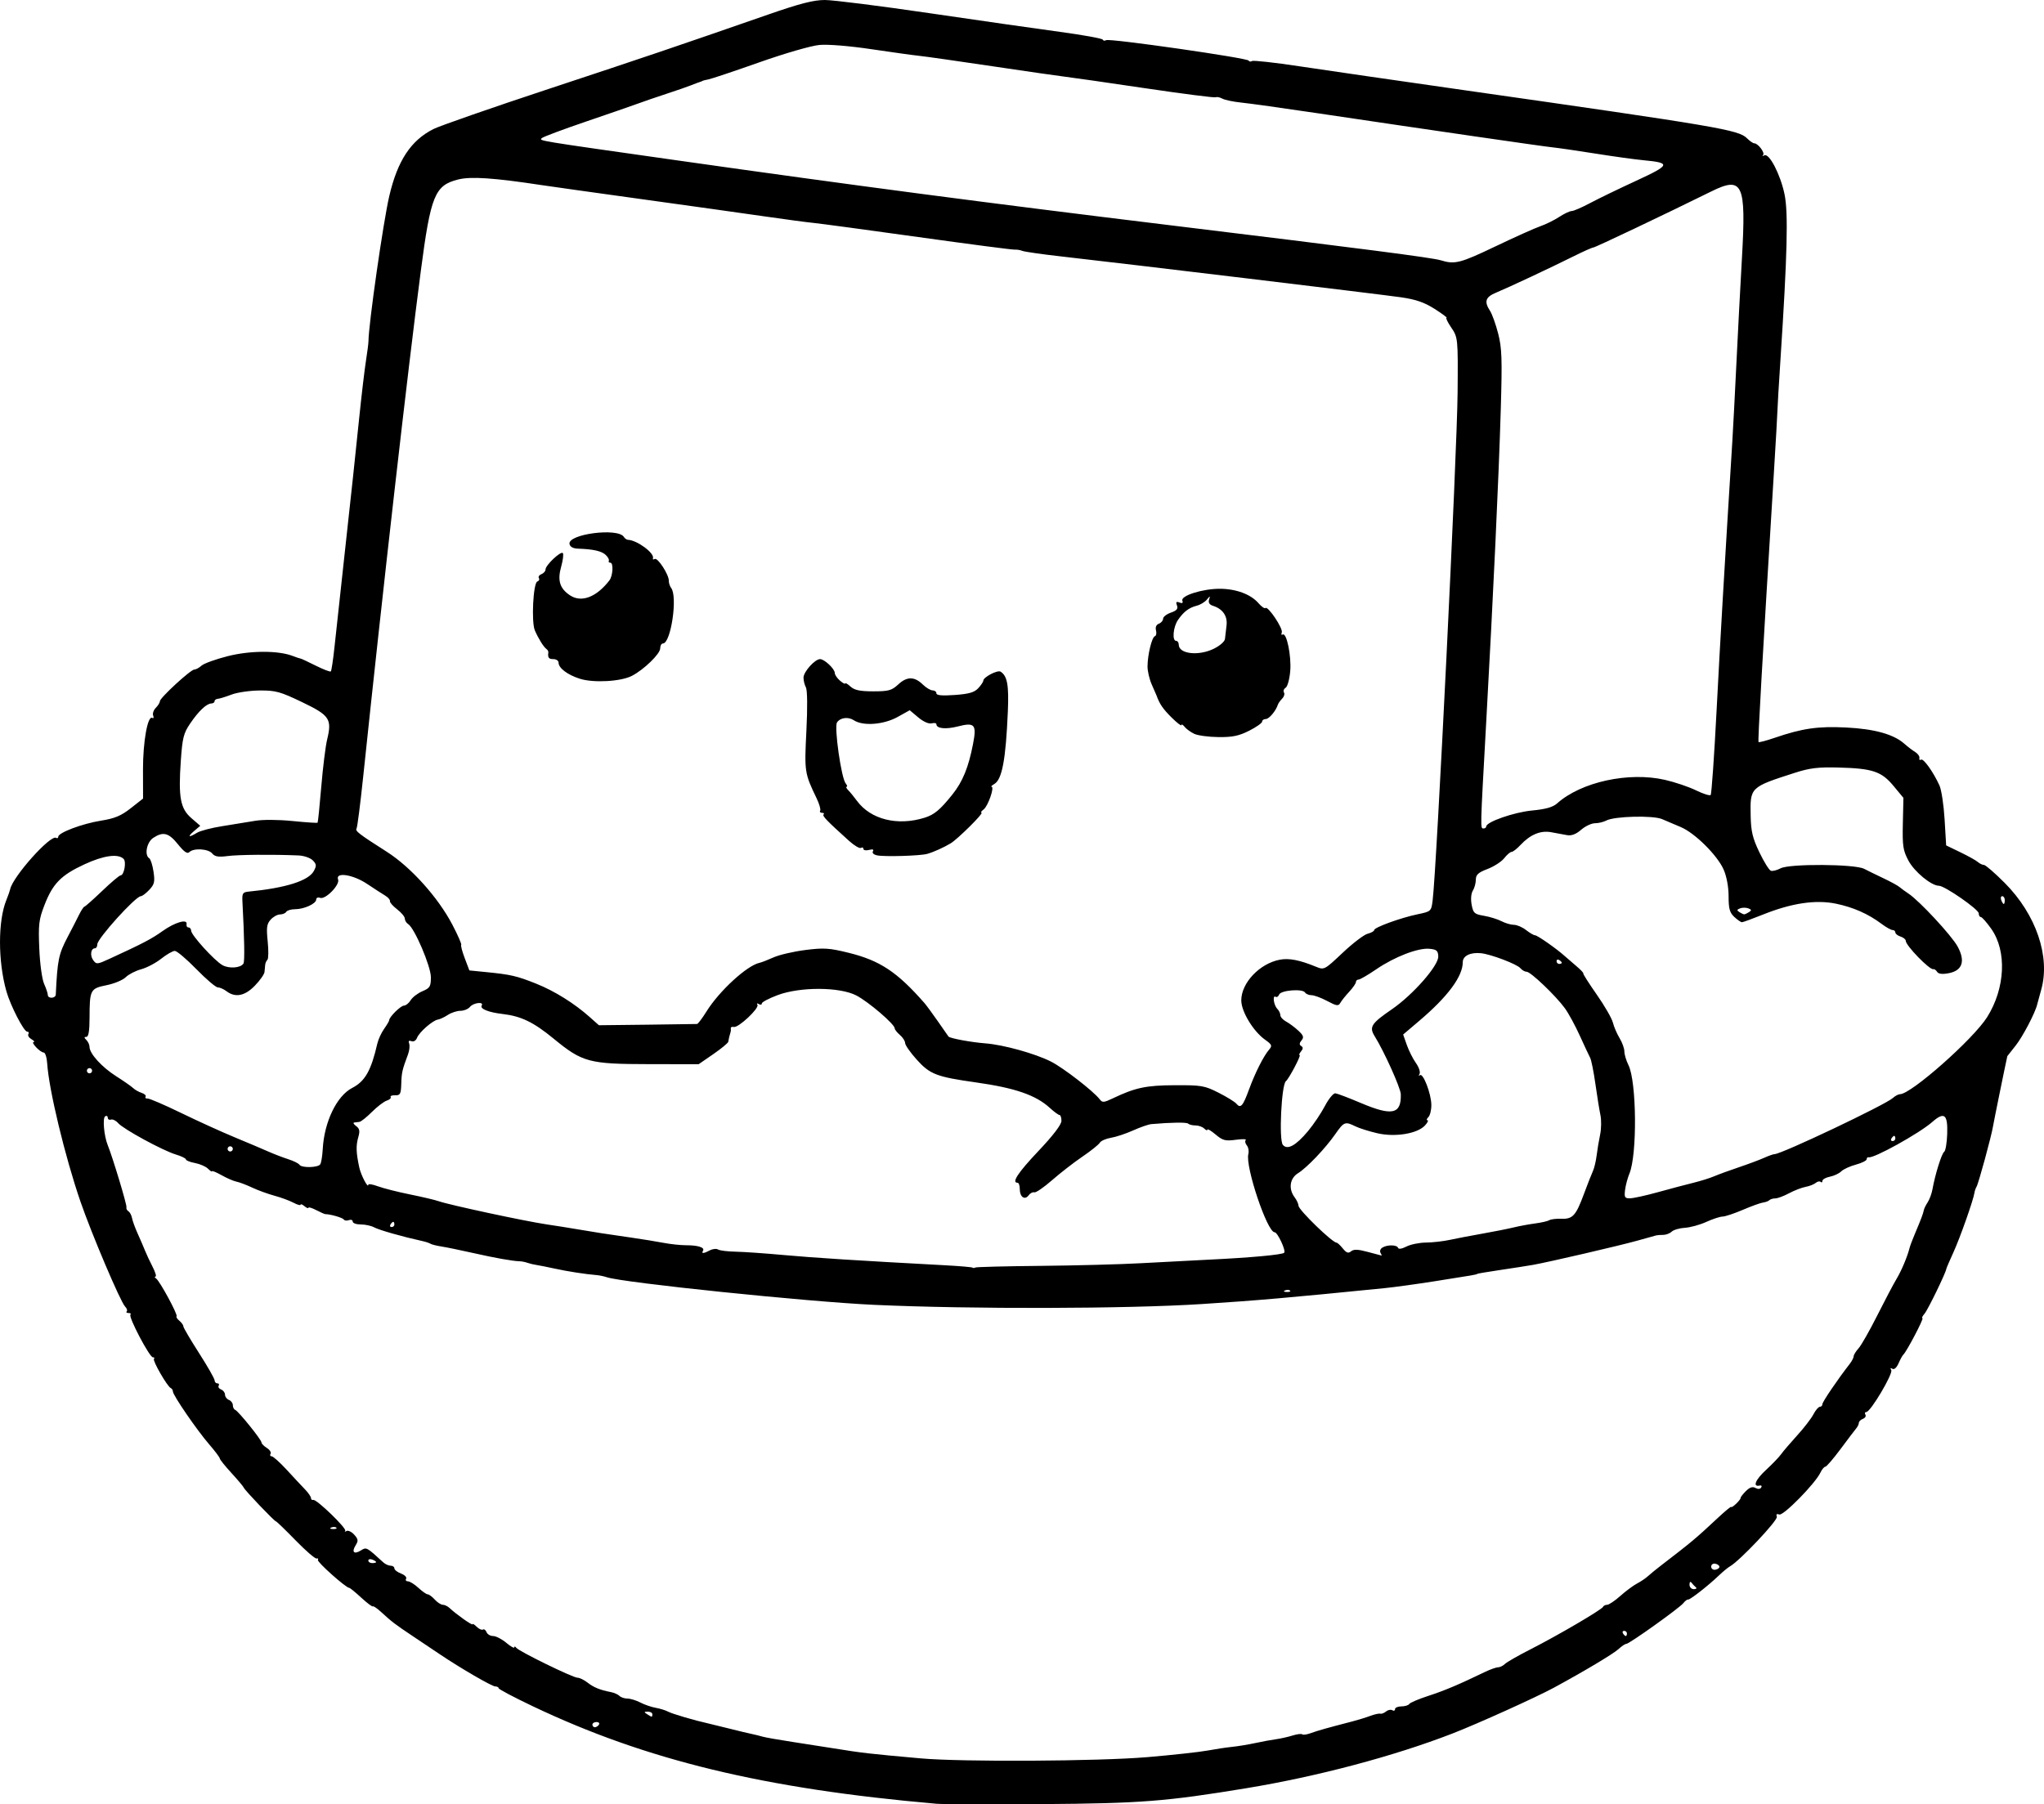 <?xml version="1.0" encoding="UTF-8" standalone="no"?>
<!-- Created with Inkscape (http://www.inkscape.org/) -->

<svg
   width="207.538mm"
   height="183.245mm"
   viewBox="0 0 207.538 183.245"
   version="1.1"
   id="svg5"
   xml:space="preserve"
   xmlns="http://www.w3.org/2000/svg"
   xmlns:svg="http://www.w3.org/2000/svg"><defs
     id="defs2" /><g
     id="layer1"
     transform="translate(-19.165,-40.705)"><path
       style="fill:#000000;stroke-width:0.265"
       d="m 114.242,223.894 c -17.479,-1.52 -29.474,-4.421 -41.014,-9.918 -1.89,-0.9 -3.436,-1.718 -3.436,-1.817 0,-0.099 -0.154,-0.18 -0.343,-0.18 -0.336,0 -3.511,-1.843 -5.61,-3.256 -0.582,-0.392 -1.832,-1.23 -2.778,-1.862 -1.811,-1.21 -2.082,-1.417 -3.225,-2.464 -0.391,-0.359 -0.758,-0.605 -0.816,-0.548 -0.057,0.057 -0.588,-0.342 -1.179,-0.888 -0.591,-0.546 -1.138,-0.992 -1.215,-0.992 -0.337,0 -3.304,-2.647 -3.184,-2.841 0.073,-0.118 0.013,-0.182 -0.134,-0.143 -0.147,0.04 -1.107,-0.79 -2.134,-1.846 -1.027,-1.055 -1.92,-1.918 -1.983,-1.918 -0.155,0 -3.175,-3.163 -3.272,-3.428 -0.042,-0.114 -0.608,-0.786 -1.257,-1.493 -0.649,-0.707 -1.18,-1.37 -1.18,-1.473 0,-0.103 -0.482,-0.745 -1.071,-1.426 -1.242,-1.434 -3.691,-5.002 -3.691,-5.375 0,-0.14 -0.094,-0.294 -0.209,-0.343 -0.351,-0.148 -1.882,-2.804 -1.713,-2.973 0.087,-0.087 0.037,-0.158 -0.111,-0.158 -0.341,0 -2.501,-4.108 -2.278,-4.332 0.091,-0.091 0.007,-0.166 -0.187,-0.166 -0.194,0 -0.279,-0.074 -0.189,-0.164 0.09,-0.09 0.014,-0.314 -0.17,-0.497 -0.462,-0.462 -3.401,-7.38 -4.534,-10.674 -1.563,-4.544 -3.204,-11.359 -3.37,-13.998 -0.039,-0.618 -0.201,-1.124 -0.36,-1.124 -0.351,-5.3e-4 -1.348,-1.055 -1.008,-1.067 0.132,-0.004 0.029,-0.131 -0.229,-0.281 -0.258,-0.15 -0.4,-0.385 -0.315,-0.521 0.084,-0.137 0.029,-0.248 -0.123,-0.248 -0.338,0 -1.7,-2.648 -2.11,-4.101 -0.864,-3.061 -0.863,-7.159 0.001,-9.275 0.175,-0.428 0.348,-0.92 0.384,-1.092 0.268,-1.28 4.098,-5.564 4.662,-5.215 0.12,0.074 0.218,0.024 0.218,-0.113 0,-0.411 2.438,-1.328 4.334,-1.631 1.404,-0.224 2.044,-0.492 3.029,-1.265 l 1.249,-0.981 -0.007,-2.914 c -0.007,-2.868 0.479,-5.568 0.949,-5.277 0.126,0.078 0.164,-0.028 0.084,-0.235 -0.08,-0.207 0.041,-0.562 0.268,-0.789 0.227,-0.227 0.412,-0.527 0.412,-0.667 0,-0.343 3.127,-3.222 3.5,-3.222 0.162,0 0.493,-0.179 0.735,-0.399 0.242,-0.219 1.439,-0.651 2.659,-0.96 2.293,-0.58 5.123,-0.588 6.599,-0.018 0.364,0.14 0.721,0.259 0.794,0.265 0.073,0.005 0.766,0.328 1.541,0.717 0.775,0.389 1.464,0.653 1.531,0.586 0.067,-0.067 0.234,-1.179 0.371,-2.471 0.137,-1.292 0.556,-5.148 0.932,-8.567 0.939,-8.562 1.077,-9.846 1.575,-14.684 0.24,-2.328 0.549,-4.948 0.688,-5.821 0.138,-0.873 0.253,-1.766 0.255,-1.984 0.013,-1.741 1.502,-12.135 2.113,-14.752 0.841,-3.6 2.193,-5.65 4.488,-6.805 0.655,-0.33 5.894,-2.154 11.642,-4.055 10.015,-3.311 12.928,-4.299 22.357,-7.577 3.22,-1.12 4.594,-1.472 5.743,-1.472 0.831,0 5.594,0.6 10.584,1.333 4.99,0.733 10.978,1.591 13.307,1.906 2.328,0.315 4.273,0.669 4.322,0.786 0.049,0.117 0.205,0.141 0.346,0.053 0.329,-0.203 14.352,1.808 14.47,2.076 0.049,0.11 0.202,0.13 0.341,0.044 0.139,-0.086 2.302,0.153 4.806,0.532 2.504,0.378 9.971,1.461 16.592,2.406 26.093,3.724 28.001,4.049 28.863,4.911 0.278,0.278 0.607,0.506 0.73,0.506 0.384,0 1.111,0.958 0.901,1.188 -0.109,0.121 -0.057,0.138 0.117,0.038 0.489,-0.28 1.633,1.913 2.058,3.944 0.392,1.872 0.286,6.116 -0.42,16.922 -0.162,2.474 -0.296,4.736 -0.298,5.027 -0.002,0.291 -0.169,3.208 -0.371,6.482 -1.17,18.965 -1.635,27.123 -1.549,27.208 0.053,0.053 0.789,-0.14 1.636,-0.43 2.809,-0.962 4.402,-1.192 7.266,-1.047 2.881,0.145 4.828,0.69 5.909,1.654 0.327,0.291 0.819,0.667 1.093,0.835 0.275,0.168 0.467,0.445 0.427,0.615 -0.04,0.17 0.035,0.242 0.166,0.161 0.248,-0.153 1.241,1.238 1.873,2.622 0.199,0.437 0.434,1.984 0.521,3.44 l 0.158,2.646 1.455,0.703 c 0.8,0.387 1.599,0.833 1.775,0.992 0.176,0.159 0.449,0.289 0.608,0.289 0.159,0 1.105,0.82 2.104,1.822 3.2,3.213 4.663,7.511 3.702,10.878 -0.187,0.655 -0.366,1.31 -0.398,1.455 -0.18,0.823 -1.486,3.319 -2.199,4.204 -0.456,0.566 -0.832,1.042 -0.836,1.058 -0.214,0.947 -1.366,6.603 -1.452,7.127 -0.168,1.02 -1.472,5.804 -1.672,6.132 -0.089,0.146 -0.186,0.425 -0.215,0.622 -0.114,0.756 -1.46,4.568 -2.131,6.038 -0.387,0.848 -0.712,1.605 -0.722,1.682 -0.055,0.418 -1.875,4.163 -2.214,4.556 -0.22,0.255 -0.316,0.463 -0.213,0.463 0.177,0 -1.623,3.425 -1.946,3.704 -0.084,0.073 -0.3,0.466 -0.48,0.875 -0.198,0.45 -0.446,0.668 -0.631,0.554 -0.191,-0.118 -0.232,-0.071 -0.11,0.127 0.216,0.349 -2.106,4.265 -2.529,4.265 -0.144,0 -0.187,0.12 -0.097,0.266 0.091,0.147 -0.021,0.338 -0.249,0.425 -0.228,0.087 -0.414,0.27 -0.414,0.406 0,0.136 -0.121,0.391 -0.269,0.567 -0.148,0.176 -0.866,1.123 -1.596,2.106 -0.73,0.982 -1.423,1.786 -1.541,1.786 -0.117,0 -0.34,0.268 -0.495,0.595 -0.527,1.113 -3.771,4.416 -4.182,4.258 -0.26,-0.1 -0.342,-0.024 -0.245,0.228 0.133,0.347 -3.776,4.486 -4.754,5.034 -0.209,0.117 -0.72,0.538 -1.137,0.936 -1.096,1.047 -2.927,2.478 -3.124,2.44 -0.093,-0.018 -0.306,0.145 -0.475,0.361 -0.381,0.489 -5.493,4.14 -5.796,4.14 -0.122,0 -0.475,0.236 -0.785,0.525 -0.511,0.476 -3.454,2.235 -6.558,3.92 -1.8,0.977 -7.78,3.679 -10.319,4.663 -5.947,2.303 -13.703,4.362 -20.902,5.548 -8.181,1.348 -10.718,1.545 -20.77,1.616 -5.239,0.037 -10.061,0.021 -10.716,-0.036 z m 21.385,-4.73 c 2.572,-0.22 5.331,-0.521 6.131,-0.67 0.8,-0.149 1.931,-0.319 2.514,-0.378 0.582,-0.059 1.634,-0.232 2.338,-0.385 0.704,-0.152 1.656,-0.328 2.117,-0.39 0.46,-0.062 1.215,-0.232 1.677,-0.376 0.462,-0.145 0.905,-0.199 0.984,-0.12 0.079,0.079 0.475,0.022 0.88,-0.126 0.693,-0.254 1.695,-0.536 4.176,-1.177 0.582,-0.15 1.416,-0.407 1.852,-0.57 0.437,-0.163 0.896,-0.264 1.02,-0.225 0.124,0.04 0.387,-0.061 0.584,-0.224 0.197,-0.163 0.482,-0.22 0.634,-0.126 0.152,0.094 0.276,0.045 0.276,-0.11 0,-0.154 0.291,-0.28 0.646,-0.28 0.355,0 0.714,-0.11 0.797,-0.244 0.083,-0.134 0.953,-0.505 1.934,-0.823 1.644,-0.534 3.075,-1.138 5.711,-2.411 0.559,-0.27 1.176,-0.491 1.37,-0.491 0.194,0 0.51,-0.154 0.703,-0.343 0.192,-0.189 1.362,-0.858 2.599,-1.487 2.752,-1.399 7.244,-4.03 7.364,-4.313 0.049,-0.114 0.235,-0.207 0.415,-0.207 0.18,0 0.784,-0.407 1.342,-0.904 0.559,-0.497 1.321,-1.062 1.694,-1.257 0.373,-0.194 0.873,-0.532 1.111,-0.75 0.238,-0.218 0.82,-0.695 1.294,-1.058 3.162,-2.43 3.563,-2.765 5.789,-4.847 0.75,-0.701 1.364,-1.207 1.364,-1.124 0,0.083 0.221,-0.058 0.491,-0.313 0.27,-0.255 0.479,-0.523 0.463,-0.595 -0.016,-0.073 0.223,-0.384 0.531,-0.692 0.391,-0.391 0.684,-0.49 0.975,-0.327 0.254,0.142 0.481,0.126 0.585,-0.042 0.093,-0.151 0.027,-0.242 -0.148,-0.202 -0.75,0.172 -0.446,-0.586 0.635,-1.582 0.642,-0.592 1.33,-1.308 1.53,-1.592 0.199,-0.284 0.932,-1.141 1.628,-1.906 0.696,-0.764 1.443,-1.733 1.66,-2.153 0.217,-0.42 0.511,-0.764 0.653,-0.764 0.142,0 0.258,-0.121 0.258,-0.269 0,-0.233 1.545,-2.509 2.772,-4.085 0.221,-0.284 0.403,-0.634 0.403,-0.777 0,-0.143 0.223,-0.506 0.495,-0.806 0.273,-0.3 1.124,-1.796 1.892,-3.324 0.768,-1.528 1.646,-3.195 1.952,-3.704 0.519,-0.865 1.107,-2.259 1.338,-3.175 0.055,-0.218 0.303,-0.873 0.55,-1.455 0.592,-1.394 0.843,-2.059 0.897,-2.381 0.025,-0.146 0.2,-0.503 0.39,-0.794 0.19,-0.291 0.409,-0.886 0.487,-1.323 0.268,-1.504 0.934,-3.636 1.187,-3.802 0.14,-0.092 0.279,-0.912 0.309,-1.823 0.067,-1.996 -0.296,-2.281 -1.526,-1.2 -1.308,1.15 -5.951,3.724 -6.451,3.577 -0.109,-0.032 -0.198,0.056 -0.198,0.196 0,0.14 -0.494,0.387 -1.098,0.55 -0.604,0.163 -1.273,0.471 -1.487,0.685 -0.214,0.214 -0.732,0.458 -1.151,0.541 -0.419,0.084 -0.762,0.276 -0.762,0.428 0,0.152 -0.078,0.197 -0.174,0.102 -0.096,-0.096 -0.324,-0.05 -0.506,0.102 -0.183,0.152 -0.647,0.333 -1.033,0.403 -0.385,0.07 -1.138,0.361 -1.673,0.648 -0.535,0.287 -1.163,0.521 -1.395,0.521 -0.233,0 -0.505,0.082 -0.605,0.182 -0.1,0.1 -0.388,0.208 -0.639,0.239 -0.252,0.032 -1.172,0.364 -2.045,0.738 -0.873,0.374 -1.802,0.683 -2.065,0.687 -0.263,0.003 -1.009,0.248 -1.657,0.544 -0.649,0.296 -1.625,0.564 -2.168,0.595 -0.544,0.032 -1.146,0.207 -1.338,0.389 -0.192,0.182 -0.579,0.331 -0.86,0.331 -0.281,0 -0.6,0.023 -0.709,0.051 -0.109,0.028 -0.972,0.269 -1.918,0.534 -1.793,0.504 -8.977,2.172 -10.583,2.458 -0.509,0.091 -1.998,0.323 -3.307,0.517 -1.31,0.194 -2.381,0.375 -2.381,0.402 0,0.064 -0.368,0.128 -4.366,0.756 -1.819,0.286 -4.081,0.597 -5.027,0.691 -9.946,0.993 -12.797,1.241 -18.521,1.613 -7.586,0.493 -23.493,0.533 -33.337,0.082 -6.723,-0.308 -25.463,-2.245 -27.12,-2.804 -0.291,-0.098 -0.767,-0.197 -1.058,-0.219 -1.061,-0.082 -2.941,-0.373 -4.233,-0.657 -0.728,-0.16 -1.561,-0.326 -1.852,-0.369 -0.291,-0.043 -0.708,-0.143 -0.926,-0.222 -0.218,-0.079 -0.575,-0.149 -0.794,-0.154 -0.706,-0.018 -2.462,-0.331 -4.763,-0.85 -1.237,-0.279 -2.652,-0.57 -3.146,-0.647 -0.493,-0.076 -0.999,-0.202 -1.123,-0.279 -0.125,-0.077 -0.465,-0.193 -0.757,-0.258 -2.164,-0.479 -4.444,-1.128 -4.992,-1.421 -0.292,-0.156 -0.896,-0.284 -1.342,-0.284 -0.446,0 -0.811,-0.132 -0.811,-0.293 0,-0.161 -0.175,-0.226 -0.388,-0.144 -0.214,0.082 -0.449,0.051 -0.524,-0.07 -0.111,-0.179 -1.347,-0.536 -1.87,-0.54 -0.074,-5.3e-4 -0.49,-0.185 -0.925,-0.41 -0.435,-0.225 -0.791,-0.332 -0.791,-0.238 0,0.094 -0.179,0.023 -0.397,-0.158 -0.218,-0.181 -0.397,-0.249 -0.397,-0.15 0,0.099 -0.327,0.006 -0.728,-0.206 -0.4,-0.212 -1.263,-0.53 -1.918,-0.707 -0.655,-0.176 -1.674,-0.548 -2.265,-0.825 -0.591,-0.278 -1.311,-0.55 -1.6,-0.606 -0.289,-0.056 -0.967,-0.349 -1.505,-0.651 -0.539,-0.303 -0.979,-0.484 -0.979,-0.403 0,0.081 -0.182,-0.036 -0.405,-0.259 -0.223,-0.223 -0.818,-0.483 -1.323,-0.578 -0.505,-0.095 -0.918,-0.259 -0.918,-0.365 0,-0.106 -0.463,-0.332 -1.03,-0.502 -1.317,-0.395 -5.328,-2.578 -5.854,-3.187 -0.221,-0.256 -0.549,-0.416 -0.728,-0.357 -0.179,0.06 -0.325,-0.028 -0.325,-0.194 0,-0.166 -0.119,-0.229 -0.265,-0.138 -0.277,0.171 -0.118,1.984 0.255,2.91 0.519,1.285 1.973,6.108 1.907,6.326 -0.04,0.132 0.05,0.316 0.199,0.408 0.15,0.092 0.314,0.401 0.366,0.686 0.052,0.285 0.309,0.994 0.573,1.576 0.263,0.582 0.597,1.356 0.741,1.72 0.144,0.364 0.493,1.108 0.774,1.654 0.281,0.546 0.414,0.994 0.296,0.996 -0.118,0.002 -0.09,0.091 0.064,0.198 0.375,0.261 2.228,3.684 2.077,3.836 -0.066,0.066 0.062,0.27 0.283,0.454 0.222,0.184 0.403,0.438 0.403,0.565 0,0.127 0.714,1.344 1.587,2.705 0.873,1.361 1.587,2.612 1.587,2.78 0,0.168 0.126,0.305 0.28,0.305 0.154,0 0.214,0.107 0.134,0.237 -0.081,0.13 0.032,0.305 0.249,0.389 0.217,0.083 0.395,0.321 0.395,0.529 0,0.207 0.179,0.445 0.397,0.529 0.218,0.084 0.397,0.325 0.397,0.535 0,0.211 0.106,0.423 0.235,0.471 0.318,0.119 2.675,3.039 2.675,3.314 0,0.12 0.243,0.37 0.539,0.556 0.297,0.185 0.468,0.452 0.381,0.593 -0.087,0.141 -0.037,0.256 0.111,0.256 0.148,0 0.84,0.62 1.537,1.379 0.697,0.758 1.535,1.657 1.863,1.996 0.327,0.34 0.595,0.731 0.595,0.87 0,0.139 0.104,0.223 0.231,0.186 0.332,-0.095 3.442,2.916 3.243,3.139 -0.091,0.103 -0.033,0.111 0.129,0.018 0.162,-0.093 0.514,0.073 0.782,0.369 0.412,0.455 0.435,0.621 0.149,1.078 -0.434,0.695 -0.165,0.961 0.533,0.525 0.565,-0.353 0.556,-0.358 2.282,1.22 0.199,0.182 0.532,0.331 0.74,0.331 0.208,0 0.378,0.122 0.378,0.271 0,0.149 0.305,0.387 0.677,0.529 0.373,0.142 0.604,0.377 0.514,0.523 -0.09,0.146 -0.007,0.265 0.185,0.265 0.192,0 0.67,0.298 1.062,0.661 0.392,0.364 0.819,0.661 0.948,0.661 0.129,0 0.451,0.238 0.714,0.529 0.263,0.291 0.631,0.529 0.816,0.529 0.185,0 0.494,0.149 0.687,0.331 0.678,0.641 2.334,1.811 2.334,1.648 0,-0.091 0.188,0.024 0.418,0.254 0.23,0.23 0.515,0.358 0.634,0.285 0.119,-0.073 0.284,0.045 0.367,0.262 0.083,0.217 0.384,0.395 0.669,0.395 0.284,0 0.883,0.308 1.331,0.685 0.448,0.377 0.816,0.585 0.818,0.463 0.002,-0.122 0.091,-0.103 0.198,0.043 0.266,0.362 5.748,3.043 6.223,3.043 0.21,0 0.666,0.222 1.013,0.493 0.634,0.495 1.271,0.754 2.376,0.967 0.328,0.063 0.719,0.237 0.868,0.386 0.149,0.149 0.515,0.272 0.813,0.272 0.298,7.9e-4 0.885,0.181 1.305,0.399 0.419,0.219 1.12,0.461 1.558,0.538 0.437,0.077 1.007,0.254 1.266,0.392 0.422,0.226 2.692,0.892 4.086,1.2 0.291,0.064 1.244,0.297 2.117,0.518 0.873,0.221 1.885,0.463 2.249,0.539 0.364,0.075 0.874,0.202 1.135,0.28 0.26,0.079 1.629,0.32 3.043,0.537 1.413,0.217 3.284,0.509 4.157,0.65 2.953,0.476 3.594,0.55 8.864,1.021 4.172,0.373 18.025,0.298 22.973,-0.124 z m -55.649,-3.305 c 0.09,-0.146 -0.022,-0.265 -0.249,-0.265 -0.227,0 -0.412,0.119 -0.412,0.265 0,0.146 0.112,0.265 0.249,0.265 0.137,0 0.323,-0.119 0.412,-0.265 z m 5.424,-1.058 c 0,-0.146 -0.208,-0.263 -0.463,-0.261 -0.396,0.003 -0.405,0.041 -0.066,0.261 0.499,0.323 0.529,0.323 0.529,0 z m 98.954,-8.202 c 0,-0.146 -0.126,-0.265 -0.28,-0.265 -0.154,0 -0.207,0.119 -0.117,0.265 0.09,0.146 0.216,0.265 0.28,0.265 0.064,0 0.117,-0.119 0.117,-0.265 z m 6.992,-4.696 c -0.132,-0.109 -0.328,-0.318 -0.437,-0.463 -0.113,-0.151 -0.199,-0.066 -0.202,0.198 -0.002,0.257 0.192,0.463 0.437,0.463 0.243,0 0.333,-0.089 0.202,-0.198 z m 2.4,-2.072 c 0,-0.13 -0.189,-0.272 -0.419,-0.316 -0.23,-0.044 -0.419,0.089 -0.419,0.297 0,0.208 0.189,0.35 0.419,0.316 0.23,-0.034 0.419,-0.168 0.419,-0.297 z M 57.357,199.351 c 0,-0.057 -0.179,-0.173 -0.397,-0.256 -0.218,-0.084 -0.397,-0.037 -0.397,0.104 0,0.141 0.179,0.256 0.397,0.256 0.218,0 0.397,-0.047 0.397,-0.104 z m -4.04,-3.495 c -0.088,-0.088 -0.316,-0.097 -0.507,-0.021 -0.211,0.085 -0.148,0.147 0.16,0.16 0.279,0.011 0.435,-0.051 0.347,-0.139 z M 150.154,171.779 c -0.088,-0.088 -0.316,-0.097 -0.507,-0.021 -0.211,0.085 -0.148,0.147 0.16,0.16 0.279,0.011 0.435,-0.051 0.347,-0.139 z m -25.317,-2.512 c 3.559,-0.035 8.138,-0.156 10.175,-0.27 2.037,-0.114 5.133,-0.276 6.879,-0.36 4.241,-0.203 7.46,-0.498 7.663,-0.701 0.206,-0.207 -0.669,-2.083 -0.972,-2.083 -0.75,0 -2.994,-6.686 -2.666,-7.942 0.076,-0.29 0.006,-0.687 -0.156,-0.881 -0.161,-0.195 -0.208,-0.439 -0.104,-0.543 0.104,-0.104 -0.355,-0.116 -1.021,-0.025 -1.055,0.143 -1.318,0.074 -2.044,-0.537 -0.458,-0.386 -0.833,-0.607 -0.833,-0.493 0,0.115 -0.143,0.066 -0.318,-0.109 -0.175,-0.175 -0.572,-0.318 -0.882,-0.318 -0.31,0 -0.646,-0.081 -0.745,-0.18 -0.153,-0.153 -1.655,-0.136 -3.744,0.044 -0.291,0.025 -1.124,0.314 -1.852,0.642 -0.728,0.328 -1.74,0.664 -2.249,0.747 -0.509,0.083 -1.021,0.311 -1.137,0.506 -0.116,0.195 -0.911,0.831 -1.767,1.412 -0.856,0.581 -2.242,1.656 -3.078,2.389 -0.837,0.732 -1.649,1.289 -1.804,1.236 -0.155,-0.052 -0.413,0.082 -0.573,0.299 -0.39,0.529 -0.9,0.172 -0.9,-0.628 0,-0.355 -0.099,-0.646 -0.22,-0.646 -0.643,0 0.019,-1.01 2.112,-3.223 1.498,-1.584 2.334,-2.679 2.337,-3.061 0.002,-0.327 -0.085,-0.596 -0.194,-0.597 -0.109,-7.9e-4 -0.556,-0.328 -0.992,-0.728 -1.416,-1.296 -3.531,-2.024 -7.501,-2.584 -3.999,-0.564 -4.663,-0.82 -6.011,-2.319 -0.645,-0.717 -1.173,-1.471 -1.173,-1.675 0,-0.204 -0.238,-0.575 -0.529,-0.824 -0.291,-0.249 -0.529,-0.551 -0.529,-0.67 0,-0.42 -2.658,-2.699 -3.899,-3.342 -1.689,-0.876 -5.692,-0.894 -7.988,-0.035 -0.884,0.33 -1.607,0.712 -1.607,0.849 0,0.136 -0.137,0.163 -0.305,0.059 -0.175,-0.108 -0.234,-0.073 -0.139,0.08 0.21,0.34 -1.937,2.353 -2.397,2.247 -0.188,-0.043 -0.325,0.017 -0.306,0.133 0.019,0.116 0.007,0.3 -0.029,0.409 -0.097,0.297 -0.193,0.699 -0.23,0.96 -0.018,0.128 -0.702,0.693 -1.52,1.257 l -1.487,1.024 -5.061,-0.007 c -6.08,-0.009 -6.734,-0.184 -9.665,-2.59 -2.049,-1.682 -3.299,-2.285 -5.186,-2.504 -1.415,-0.164 -2.318,-0.527 -2.117,-0.852 0.263,-0.426 -0.828,-0.305 -1.19,0.132 -0.181,0.218 -0.617,0.397 -0.968,0.397 -0.351,0 -0.926,0.188 -1.277,0.418 -0.351,0.23 -0.806,0.443 -1.01,0.473 -0.527,0.077 -1.899,1.277 -2.12,1.854 -0.108,0.281 -0.346,0.423 -0.567,0.338 -0.256,-0.098 -0.332,-0.018 -0.232,0.242 0.082,0.213 0.028,0.713 -0.121,1.111 -0.588,1.574 -0.645,1.823 -0.68,2.972 -0.032,1.046 -0.107,1.188 -0.619,1.171 -0.32,-0.011 -0.527,0.07 -0.459,0.179 0.068,0.109 -0.111,0.273 -0.397,0.364 -0.286,0.091 -0.961,0.605 -1.5,1.144 -0.539,0.538 -1.11,0.994 -1.269,1.014 -0.159,0.02 -0.402,0.049 -0.539,0.066 -0.137,0.017 -0.047,0.179 0.2,0.361 0.356,0.262 0.4,0.5 0.214,1.145 -0.244,0.846 -0.218,1.57 0.107,3.067 0.172,0.791 0.918,2.201 0.918,1.735 0,-0.104 0.446,-0.025 0.992,0.176 0.546,0.201 2.004,0.57 3.241,0.82 1.237,0.25 2.547,0.56 2.91,0.688 1.081,0.38 8.785,2.034 10.98,2.357 0.873,0.128 2.302,0.356 3.175,0.505 1.825,0.312 2.67,0.443 5.424,0.838 1.091,0.157 2.556,0.395 3.254,0.529 0.698,0.134 1.73,0.244 2.293,0.244 1.214,0 1.914,0.228 1.711,0.557 -0.194,0.314 0.067,0.299 0.701,-0.04 0.284,-0.152 0.657,-0.19 0.829,-0.084 0.171,0.106 0.973,0.205 1.78,0.22 0.808,0.015 3.017,0.169 4.908,0.342 3.066,0.28 7.543,0.565 16.272,1.033 1.528,0.082 2.825,0.192 2.881,0.245 0.057,0.053 0.181,0.048 0.276,-0.011 0.095,-0.059 3.085,-0.135 6.644,-0.169 z m 34.499,-1.327 c -0.1,-0.162 -0.018,-0.398 0.183,-0.525 0.495,-0.313 1.491,-0.3 1.599,0.022 0.052,0.155 0.398,0.101 0.846,-0.132 0.417,-0.216 1.31,-0.399 1.984,-0.405 0.675,-0.006 1.762,-0.129 2.417,-0.272 0.655,-0.143 2.143,-0.428 3.307,-0.633 1.164,-0.205 2.593,-0.489 3.175,-0.63 0.582,-0.142 1.572,-0.325 2.199,-0.408 0.627,-0.083 1.271,-0.231 1.431,-0.329 0.159,-0.099 0.699,-0.164 1.2,-0.145 1.173,0.044 1.492,-0.303 2.308,-2.505 0.369,-0.997 0.783,-2.051 0.919,-2.342 0.136,-0.291 0.305,-1.005 0.377,-1.587 0.071,-0.582 0.23,-1.535 0.354,-2.117 0.123,-0.582 0.137,-1.475 0.029,-1.984 -0.107,-0.509 -0.337,-1.938 -0.512,-3.175 -0.174,-1.237 -0.414,-2.428 -0.532,-2.646 -0.118,-0.218 -0.592,-1.229 -1.052,-2.246 -0.46,-1.017 -1.141,-2.267 -1.513,-2.778 -0.928,-1.276 -3.474,-3.707 -3.883,-3.707 -0.184,0 -0.47,-0.163 -0.636,-0.363 -0.339,-0.408 -2.985,-1.414 -3.997,-1.519 -1.078,-0.112 -1.852,0.268 -1.851,0.908 0.002,1.447 -1.517,3.496 -4.416,5.958 l -1.638,1.391 0.375,1.064 c 0.206,0.585 0.623,1.412 0.927,1.838 0.305,0.428 0.466,0.923 0.36,1.107 -0.105,0.183 -0.089,0.239 0.037,0.124 0.316,-0.287 1.146,1.853 1.164,3 0.008,0.517 -0.128,1.082 -0.303,1.257 -0.175,0.175 -0.216,0.318 -0.091,0.318 0.124,0 0.016,0.233 -0.242,0.517 -0.765,0.845 -3.031,1.221 -4.84,0.804 -0.837,-0.193 -1.843,-0.51 -2.235,-0.704 -1.04,-0.514 -1.166,-0.466 -2.028,0.772 -1.027,1.473 -2.891,3.43 -3.806,3.995 -0.829,0.512 -0.979,1.591 -0.339,2.437 0.214,0.282 0.392,0.669 0.397,0.859 0.011,0.43 3.439,3.755 3.872,3.755 0.084,0 0.367,0.264 0.628,0.587 0.367,0.453 0.557,0.519 0.836,0.288 0.27,-0.223 0.696,-0.209 1.684,0.057 0.728,0.196 1.36,0.364 1.405,0.373 0.045,0.01 -5e-5,-0.115 -0.1,-0.276 z M 59.209,165.06 c 0,-0.146 -0.052,-0.265 -0.117,-0.265 -0.064,0 -0.19,0.119 -0.28,0.265 -0.09,0.146 -0.037,0.265 0.117,0.265 0.154,0 0.28,-0.119 0.28,-0.265 z m 128.323,-3.285 c 1.237,-0.343 2.844,-0.768 3.572,-0.947 0.728,-0.178 1.68,-0.476 2.117,-0.663 0.437,-0.187 1.568,-0.6 2.514,-0.918 0.946,-0.318 2.095,-0.748 2.554,-0.955 0.459,-0.207 0.935,-0.375 1.058,-0.374 0.685,0.007 11.237,-5.001 12.008,-5.699 0.236,-0.214 0.563,-0.388 0.727,-0.388 1.122,0 7.443,-5.593 8.849,-7.828 1.839,-2.925 2.017,-6.696 0.422,-8.959 -0.467,-0.663 -0.945,-1.205 -1.063,-1.205 -0.118,0 -0.214,-0.168 -0.214,-0.373 0,-0.403 -3.459,-2.802 -4.04,-2.802 -0.769,0 -2.499,-1.426 -3.097,-2.554 -0.552,-1.04 -0.619,-1.489 -0.568,-3.778 l 0.058,-2.597 -1.006,-1.212 c -1.225,-1.476 -2.126,-1.777 -5.594,-1.868 -2.049,-0.053 -2.912,0.05 -4.404,0.53 -4.579,1.473 -4.568,1.462 -4.506,4.397 0.033,1.564 0.198,2.25 0.886,3.686 0.465,0.971 0.99,1.813 1.166,1.872 0.176,0.059 0.621,-0.053 0.989,-0.249 0.9,-0.479 7.527,-0.439 8.474,0.05 0.364,0.188 1.254,0.623 1.978,0.966 0.724,0.343 1.453,0.742 1.621,0.888 0.168,0.146 0.575,0.443 0.906,0.661 1.109,0.733 4.387,4.264 4.993,5.379 0.81,1.49 0.486,2.449 -0.915,2.712 -0.648,0.122 -1.033,0.075 -1.166,-0.141 -0.109,-0.177 -0.286,-0.3 -0.392,-0.272 -0.367,0.095 -2.791,-2.4 -2.791,-2.873 0,-0.149 -0.238,-0.346 -0.529,-0.438 -0.291,-0.092 -0.529,-0.279 -0.529,-0.415 0,-0.136 -0.127,-0.247 -0.282,-0.247 -0.155,0 -0.661,-0.284 -1.124,-0.631 -1.35,-1.012 -2.868,-1.683 -4.629,-2.047 -2.048,-0.423 -4.494,-0.06 -7.38,1.096 -1.083,0.434 -2.057,0.789 -2.164,0.789 -0.107,0 -0.455,-0.243 -0.774,-0.539 -0.469,-0.437 -0.579,-0.836 -0.579,-2.095 0,-0.941 -0.197,-2.008 -0.498,-2.702 -0.63,-1.45 -2.92,-3.725 -4.355,-4.328 -0.605,-0.254 -1.46,-0.617 -1.901,-0.808 -0.92,-0.397 -4.84,-0.297 -5.664,0.144 -0.281,0.15 -0.798,0.274 -1.149,0.274 -0.351,0 -0.984,0.299 -1.406,0.665 -0.523,0.452 -0.98,0.626 -1.43,0.543 -0.364,-0.067 -1.09,-0.2 -1.613,-0.296 -1.087,-0.199 -2.125,0.237 -3.13,1.312 -0.353,0.378 -0.752,0.687 -0.888,0.687 -0.136,0 -0.473,0.288 -0.75,0.641 -0.277,0.352 -1.038,0.845 -1.692,1.094 -0.947,0.362 -1.188,0.581 -1.188,1.083 0,0.346 -0.136,0.847 -0.302,1.113 -0.18,0.288 -0.23,0.866 -0.124,1.43 0.161,0.858 0.278,0.963 1.25,1.127 0.59,0.1 1.39,0.347 1.778,0.549 0.388,0.203 0.958,0.369 1.266,0.37 0.308,8e-4 0.862,0.24 1.232,0.531 0.37,0.291 0.779,0.529 0.91,0.529 0.239,0 2.208,1.379 3.022,2.117 0.241,0.218 0.778,0.682 1.194,1.031 0.415,0.349 0.724,0.677 0.685,0.73 -0.039,0.053 0.577,1.02 1.369,2.15 0.791,1.13 1.528,2.408 1.636,2.841 0.108,0.433 0.415,1.145 0.681,1.582 0.266,0.437 0.484,1.043 0.484,1.348 5.3e-4,0.305 0.187,0.927 0.414,1.383 0.836,1.675 0.901,9.113 0.097,11.027 -0.183,0.437 -0.381,1.181 -0.44,1.654 -0.093,0.755 -0.031,0.859 0.507,0.852 0.337,-0.004 1.625,-0.288 2.862,-0.631 z m -135.847,-2.828 c 0.099,-0.161 0.21,-0.845 0.247,-1.521 0.149,-2.772 1.418,-5.416 2.991,-6.229 1.311,-0.678 1.922,-1.756 2.555,-4.509 0.098,-0.428 0.409,-1.101 0.69,-1.496 0.281,-0.395 0.512,-0.788 0.512,-0.874 0,-0.327 1.17,-1.483 1.501,-1.483 0.191,0 0.497,-0.247 0.68,-0.548 0.183,-0.302 0.72,-0.712 1.193,-0.913 0.766,-0.324 0.86,-0.48 0.86,-1.422 0,-1.105 -1.663,-4.999 -2.306,-5.398 -0.187,-0.116 -0.34,-0.366 -0.34,-0.556 0,-0.189 -0.352,-0.614 -0.783,-0.944 -0.431,-0.33 -0.758,-0.705 -0.728,-0.834 0.031,-0.128 -0.191,-0.382 -0.493,-0.564 -0.302,-0.182 -1.129,-0.717 -1.838,-1.19 -1.424,-0.95 -3.233,-1.223 -2.934,-0.442 0.208,0.543 -1.291,2.072 -1.829,1.866 -0.215,-0.083 -0.392,-0.005 -0.393,0.172 -0.003,0.422 -1.232,0.984 -2.152,0.984 -0.399,0 -0.799,0.119 -0.889,0.265 -0.09,0.146 -0.376,0.265 -0.636,0.265 -0.26,0 -0.686,0.236 -0.947,0.525 -0.397,0.438 -0.447,0.801 -0.303,2.202 0.095,0.923 0.083,1.766 -0.026,1.875 -0.109,0.109 -0.211,0.338 -0.227,0.51 -0.016,0.172 -0.047,0.502 -0.07,0.734 -0.022,0.232 -0.463,0.857 -0.979,1.389 -1.022,1.052 -1.985,1.24 -2.882,0.561 -0.282,-0.214 -0.68,-0.388 -0.883,-0.388 -0.203,0 -1.182,-0.833 -2.175,-1.852 -0.993,-1.019 -1.978,-1.852 -2.189,-1.852 -0.211,0 -0.833,0.357 -1.382,0.793 -0.549,0.436 -1.465,0.919 -2.035,1.072 -0.57,0.154 -1.274,0.516 -1.563,0.805 -0.289,0.289 -1.166,0.655 -1.948,0.812 -1.655,0.332 -1.722,0.463 -1.728,3.33 -0.002,1.314 -0.104,1.918 -0.321,1.918 -0.247,0 -0.247,0.07 0,0.318 0.175,0.175 0.318,0.491 0.318,0.703 0,0.676 1.249,2.053 2.697,2.972 0.772,0.49 1.553,1.035 1.736,1.21 0.183,0.175 0.571,0.395 0.864,0.488 0.292,0.093 0.471,0.266 0.398,0.384 -0.073,0.119 0.014,0.202 0.195,0.185 0.18,-0.017 1.715,0.644 3.411,1.468 1.696,0.825 4.137,1.935 5.424,2.467 1.287,0.532 2.817,1.18 3.399,1.439 0.582,0.259 1.503,0.614 2.047,0.788 0.544,0.174 1.057,0.428 1.14,0.562 0.213,0.344 1.903,0.307 2.122,-0.047 z m -8.881,-1.56 c 0,-0.146 -0.119,-0.265 -0.265,-0.265 -0.146,0 -0.265,0.119 -0.265,0.265 0,0.146 0.119,0.265 0.265,0.265 0.146,0 0.265,-0.119 0.265,-0.265 z m 109.169,-1.805 c 0.561,-0.671 1.333,-1.82 1.716,-2.552 0.382,-0.732 0.861,-1.313 1.063,-1.289 0.202,0.024 1.362,0.464 2.576,0.98 3.191,1.354 4.126,1.149 4.067,-0.889 -0.018,-0.63 -1.687,-4.337 -2.65,-5.886 -0.583,-0.939 -0.355,-1.298 1.738,-2.734 2.145,-1.472 4.752,-4.441 4.717,-5.373 -0.022,-0.582 -0.164,-0.706 -0.891,-0.776 -1.153,-0.111 -3.542,0.81 -5.413,2.088 -0.837,0.571 -1.642,1.038 -1.789,1.038 -0.147,0 -0.268,0.113 -0.268,0.251 0,0.138 -0.307,0.583 -0.683,0.988 -0.376,0.405 -0.783,0.915 -0.904,1.133 -0.191,0.341 -0.375,0.314 -1.327,-0.194 -0.608,-0.324 -1.325,-0.59 -1.594,-0.59 -0.269,0 -0.565,-0.124 -0.659,-0.276 -0.25,-0.405 -2.46,-0.229 -2.628,0.209 -0.077,0.201 -0.24,0.303 -0.361,0.228 -0.337,-0.208 -0.189,0.861 0.169,1.219 0.172,0.172 0.313,0.464 0.313,0.648 0,0.184 0.261,0.474 0.58,0.645 0.319,0.171 0.876,0.584 1.237,0.919 0.534,0.496 0.596,0.681 0.333,0.998 -0.23,0.278 -0.24,0.441 -0.033,0.569 0.208,0.129 0.203,0.285 -0.02,0.553 -0.17,0.205 -0.232,0.373 -0.137,0.373 0.178,0 -1.092,2.408 -1.395,2.646 -0.456,0.358 -0.727,5.969 -0.312,6.468 0.459,0.553 1.318,0.084 2.553,-1.394 z m 59.636,0.746 c 0,-0.146 -0.052,-0.265 -0.117,-0.265 -0.064,0 -0.19,0.119 -0.28,0.265 -0.09,0.146 -0.037,0.265 0.117,0.265 0.154,0 0.28,-0.119 0.28,-0.265 z m -65.628,-4.966 c 0.612,-1.681 1.48,-3.403 2.05,-4.067 0.329,-0.383 0.28,-0.5 -0.412,-0.993 -1.208,-0.861 -2.421,-2.865 -2.421,-4.003 0,-1.772 1.873,-3.744 3.921,-4.128 0.934,-0.175 1.995,0.032 3.666,0.716 0.832,0.341 0.858,0.328 2.711,-1.421 1.029,-0.971 2.169,-1.84 2.533,-1.931 0.364,-0.091 0.662,-0.258 0.662,-0.37 0,-0.27 2.689,-1.248 4.418,-1.608 1.357,-0.282 1.378,-0.301 1.518,-1.391 0.408,-3.158 2.487,-45.49 2.537,-51.641 0.044,-5.48 0.037,-5.549 -0.661,-6.578 -0.359,-0.53 -0.568,-0.966 -0.463,-0.97 0.105,-0.004 -0.438,-0.407 -1.206,-0.897 -1.052,-0.67 -1.901,-0.963 -3.44,-1.185 -2.037,-0.294 -27.674,-3.378 -34.455,-4.144 -1.965,-0.222 -3.75,-0.477 -3.969,-0.566 -0.218,-0.089 -0.575,-0.147 -0.794,-0.129 -0.218,0.018 -4.624,-0.557 -9.79,-1.279 -5.166,-0.722 -9.928,-1.364 -10.583,-1.428 -0.655,-0.063 -2.858,-0.357 -4.895,-0.652 -2.037,-0.295 -7.633,-1.08 -12.435,-1.744 -4.802,-0.664 -9.446,-1.316 -10.319,-1.449 -4.835,-0.736 -7.182,-0.894 -8.466,-0.571 -2.377,0.598 -2.787,1.602 -3.795,9.288 -1.309,9.978 -3.828,32.092 -5.856,51.41 -0.287,2.736 -0.587,5.08 -0.667,5.209 -0.162,0.262 0.193,0.537 3.076,2.377 2.444,1.56 5.21,4.64 6.657,7.412 0.552,1.057 0.952,1.972 0.891,2.034 -0.062,0.062 0.099,0.672 0.358,1.356 l 0.471,1.243 1.682,0.167 c 2.524,0.25 3.138,0.392 5.098,1.176 1.875,0.751 3.872,1.997 5.447,3.399 l 0.926,0.824 4.895,-0.055 c 2.692,-0.03 4.974,-0.062 5.071,-0.071 0.097,-0.009 0.528,-0.582 0.958,-1.273 1.303,-2.093 4.124,-4.679 5.392,-4.942 0.194,-0.04 0.83,-0.287 1.412,-0.548 0.582,-0.261 2.03,-0.598 3.218,-0.749 1.896,-0.241 2.434,-0.206 4.409,0.281 3.181,0.785 4.922,1.939 7.693,5.098 0.191,0.218 0.804,1.052 1.362,1.852 0.558,0.8 1.046,1.5 1.085,1.555 0.129,0.18 2.314,0.585 3.738,0.693 1.831,0.138 5.054,1.033 6.667,1.85 1.251,0.634 4.326,3.014 4.942,3.824 0.272,0.358 0.417,0.349 1.311,-0.077 2.312,-1.103 3.394,-1.333 6.321,-1.346 2.704,-0.012 3.019,0.042 4.437,0.759 0.84,0.425 1.657,0.929 1.816,1.12 0.426,0.514 0.663,0.247 1.276,-1.437 z m -37.762,-23.787 c -0.346,-0.072 -0.524,-0.246 -0.422,-0.412 0.116,-0.187 -0.021,-0.235 -0.393,-0.138 -0.314,0.082 -0.571,0.034 -0.571,-0.106 0,-0.14 -0.112,-0.186 -0.249,-0.101 -0.137,0.085 -0.681,-0.236 -1.208,-0.712 -2.291,-2.068 -2.739,-2.534 -2.586,-2.687 0.09,-0.09 0.017,-0.163 -0.161,-0.163 -0.178,0 -0.263,-0.099 -0.188,-0.221 0.075,-0.121 -0.088,-0.687 -0.363,-1.257 -1.222,-2.535 -1.246,-2.694 -1.036,-6.842 0.119,-2.354 0.1,-4.14 -0.047,-4.414 -0.136,-0.253 -0.246,-0.701 -0.246,-0.995 0,-0.59 1.154,-1.881 1.682,-1.881 0.442,0 1.493,0.99 1.493,1.407 0,0.18 0.238,0.532 0.529,0.781 0.291,0.249 0.529,0.376 0.529,0.282 0,-0.094 0.242,0.048 0.537,0.315 0.409,0.37 0.962,0.486 2.315,0.487 1.558,5.2e-4 1.872,-0.086 2.535,-0.701 0.886,-0.822 1.646,-0.819 2.494,0.009 0.335,0.327 0.783,0.595 0.995,0.595 0.212,0 0.385,0.135 0.385,0.3 0,0.208 0.573,0.259 1.867,0.167 1.439,-0.103 1.984,-0.26 2.381,-0.686 0.283,-0.304 0.515,-0.651 0.515,-0.771 0,-0.355 1.454,-1.108 1.758,-0.911 0.679,0.441 0.848,1.368 0.734,4.033 -0.208,4.895 -0.585,6.915 -1.376,7.376 -0.25,0.146 -0.375,0.269 -0.278,0.273 0.321,0.015 -0.357,1.969 -0.801,2.306 -0.239,0.182 -0.337,0.335 -0.219,0.339 0.269,0.011 -2.405,2.665 -3.126,3.104 -0.688,0.418 -1.716,0.881 -2.381,1.073 -0.699,0.201 -4.336,0.31 -5.097,0.152 z m 4.833,-3.824 c 0.974,-0.305 1.577,-0.809 2.809,-2.348 1.046,-1.306 1.638,-2.751 2.098,-5.122 0.389,-2.002 0.183,-2.24 -1.547,-1.797 -1.226,0.314 -2.17,0.214 -2.17,-0.229 0,-0.116 -0.219,-0.154 -0.486,-0.085 -0.287,0.075 -0.841,-0.172 -1.354,-0.603 l -0.868,-0.73 -1.226,0.682 c -1.419,0.789 -3.515,0.948 -4.446,0.338 -0.578,-0.379 -1.378,-0.277 -1.711,0.218 -0.306,0.455 0.434,5.66 0.881,6.198 0.153,0.185 0.196,0.336 0.095,0.336 -0.101,0 -0.026,0.159 0.166,0.353 0.192,0.194 0.588,0.677 0.879,1.073 1.397,1.9 4.122,2.58 6.879,1.716 z m 27.384,-8.513 c -0.364,-0.169 -0.806,-0.489 -0.984,-0.71 -0.177,-0.221 -0.326,-0.303 -0.331,-0.183 -0.005,0.12 -0.465,-0.237 -1.023,-0.794 -0.859,-0.857 -1.202,-1.361 -1.5,-2.203 -0.026,-0.073 -0.244,-0.575 -0.486,-1.116 -0.242,-0.541 -0.436,-1.374 -0.433,-1.852 0.009,-1.187 0.44,-2.957 0.745,-3.059 0.138,-0.046 0.19,-0.314 0.116,-0.597 -0.084,-0.32 0.026,-0.575 0.293,-0.677 0.235,-0.09 0.427,-0.318 0.427,-0.506 0,-0.188 0.356,-0.467 0.791,-0.618 0.596,-0.208 0.748,-0.389 0.616,-0.733 -0.133,-0.347 -0.072,-0.418 0.254,-0.293 0.29,0.111 0.385,0.05 0.294,-0.188 -0.191,-0.499 2.033,-1.208 3.79,-1.208 1.657,0 3.158,0.557 3.94,1.463 0.306,0.354 0.624,0.576 0.708,0.492 0.247,-0.247 1.808,2.084 1.658,2.476 -0.076,0.198 -0.035,0.296 0.091,0.218 0.397,-0.245 0.895,2.16 0.767,3.705 -0.068,0.816 -0.276,1.579 -0.464,1.695 -0.187,0.116 -0.265,0.333 -0.172,0.483 0.093,0.15 0.01,0.431 -0.183,0.625 -0.194,0.194 -0.39,0.471 -0.437,0.617 -0.204,0.638 -0.895,1.455 -1.231,1.455 -0.202,0 -0.366,0.117 -0.366,0.26 0,0.143 -0.591,0.56 -1.314,0.926 -1.038,0.526 -1.692,0.662 -3.109,0.648 -0.987,-0.01 -2.092,-0.156 -2.456,-0.326 z m 1.962,-8.642 c 0.617,-0.299 1.119,-0.737 1.144,-0.999 0.025,-0.257 0.096,-0.868 0.158,-1.358 0.122,-0.959 -0.379,-1.692 -1.372,-2.007 -0.357,-0.113 -0.494,-0.325 -0.401,-0.621 0.131,-0.421 0.117,-0.421 -0.228,-0.004 -0.203,0.245 -0.659,0.52 -1.014,0.611 -0.804,0.206 -1.334,0.608 -1.914,1.45 -0.49,0.71 -0.614,2.124 -0.186,2.124 0.146,0 0.265,0.173 0.265,0.384 0,0.943 1.986,1.178 3.55,0.421 z m -64.359,3.042 c -1.257,-0.399 -2.161,-1.084 -2.161,-1.638 0,-0.196 -0.238,-0.356 -0.529,-0.356 -0.474,0 -0.58,-0.147 -0.507,-0.698 0.012,-0.093 -0.077,-0.242 -0.198,-0.331 -0.287,-0.21 -0.808,-1.047 -1.172,-1.882 -0.371,-0.849 -0.17,-4.83 0.251,-4.97 0.169,-0.056 0.239,-0.212 0.156,-0.346 -0.083,-0.134 0.035,-0.315 0.263,-0.403 0.228,-0.087 0.414,-0.302 0.414,-0.478 0,-0.426 1.535,-1.882 1.754,-1.663 0.094,0.094 0.019,0.716 -0.167,1.381 -0.396,1.414 -0.14,2.232 0.914,2.923 1.152,0.755 2.673,0.173 3.982,-1.525 0.356,-0.462 0.431,-1.798 0.1,-1.798 -0.145,0 -0.216,-0.089 -0.158,-0.198 0.058,-0.109 -0.085,-0.377 -0.318,-0.595 -0.418,-0.392 -1.253,-0.581 -2.796,-0.634 -0.52,-0.018 -0.82,-0.181 -0.877,-0.478 -0.194,-1.008 4.928,-1.672 5.519,-0.715 0.097,0.157 0.282,0.289 0.411,0.294 0.935,0.036 2.715,1.351 2.544,1.878 -0.04,0.123 0.039,0.154 0.176,0.07 0.294,-0.182 1.444,1.585 1.432,2.201 -0.004,0.235 0.102,0.567 0.237,0.738 0.681,0.866 -0.024,5.642 -0.833,5.642 -0.153,0 -0.278,0.224 -0.278,0.498 0,0.554 -1.653,2.159 -2.874,2.79 -1.122,0.58 -3.895,0.734 -5.284,0.294 z m -49.522,39.81 c 0,-0.146 -0.119,-0.265 -0.265,-0.265 -0.146,0 -0.265,0.119 -0.265,0.265 0,0.146 0.119,0.265 0.265,0.265 0.146,0 0.265,-0.119 0.265,-0.265 z m -3.688,-7.739 c 0.17,-3.54 0.288,-4.107 1.227,-5.887 0.384,-0.728 0.886,-1.706 1.116,-2.174 0.23,-0.468 0.483,-0.855 0.561,-0.86 0.078,-0.005 0.888,-0.723 1.8,-1.596 0.912,-0.873 1.758,-1.587 1.88,-1.587 0.352,0 0.602,-1.371 0.305,-1.668 -0.56,-0.56 -2.031,-0.355 -3.994,0.556 -2.368,1.098 -3.201,1.952 -4.05,4.148 -0.564,1.459 -0.623,1.958 -0.52,4.399 0.065,1.555 0.279,3.115 0.491,3.586 0.206,0.459 0.375,0.965 0.375,1.124 0,0.406 0.79,0.367 0.81,-0.04 z m 19.056,-3.145 c 0.136,-0.22 0.099,-2.472 -0.105,-6.314 -0.043,-0.809 0.034,-0.934 0.612,-0.991 3.793,-0.37 6.106,-1.102 6.641,-2.101 0.286,-0.534 0.268,-0.696 -0.115,-1.08 -0.248,-0.248 -0.896,-0.471 -1.438,-0.494 -2.619,-0.113 -6.123,-0.083 -7.209,0.061 -0.927,0.123 -1.29,0.062 -1.56,-0.263 -0.399,-0.481 -1.888,-0.569 -2.32,-0.137 -0.206,0.206 -0.531,-0.017 -1.156,-0.794 -0.941,-1.171 -1.498,-1.316 -2.509,-0.653 -0.665,0.436 -0.921,1.757 -0.403,2.077 0.137,0.085 0.33,0.694 0.429,1.353 0.154,1.03 0.094,1.291 -0.428,1.846 -0.334,0.356 -0.719,0.647 -0.855,0.647 -0.53,0 -4.423,4.302 -4.423,4.888 0,0.222 -0.106,0.404 -0.236,0.404 -0.421,0 -0.53,0.73 -0.181,1.207 0.322,0.44 0.41,0.433 1.635,-0.13 3.382,-1.553 4.291,-2.027 5.397,-2.818 1.265,-0.905 2.562,-1.279 2.447,-0.707 -0.036,0.182 0.053,0.331 0.198,0.331 0.146,0 0.266,0.149 0.268,0.331 0.005,0.447 2.367,3.046 3.18,3.499 0.678,0.377 1.852,0.288 2.13,-0.161 z m 133.857,-0.08 c 0,-0.064 -0.119,-0.19 -0.265,-0.28 -0.146,-0.09 -0.265,-0.037 -0.265,0.117 0,0.154 0.119,0.28 0.265,0.28 0.146,0 0.265,-0.052 0.265,-0.117 z m 19.006,-5.142 c 0.284,-0.18 0.271,-0.255 -0.066,-0.385 -0.23,-0.088 -0.608,-0.088 -0.838,0 -0.337,0.129 -0.35,0.204 -0.066,0.385 0.194,0.123 0.412,0.224 0.485,0.224 0.073,0 0.291,-0.101 0.485,-0.224 z m 25.973,-1.223 c 0,-0.218 -0.115,-0.397 -0.256,-0.397 -0.141,0 -0.188,0.179 -0.104,0.397 0.084,0.218 0.199,0.397 0.256,0.397 0.057,0 0.104,-0.179 0.104,-0.397 z M 39.176,125.277 c 0.322,-0.198 1.479,-0.499 2.57,-0.669 1.091,-0.17 2.581,-0.413 3.31,-0.539 0.774,-0.134 2.357,-0.127 3.803,0.018 1.363,0.137 2.511,0.214 2.552,0.171 0.041,-0.043 0.209,-1.685 0.374,-3.649 0.165,-1.965 0.432,-4.119 0.594,-4.787 0.507,-2.097 0.262,-2.463 -2.544,-3.81 -2.217,-1.064 -2.682,-1.192 -4.295,-1.181 -0.995,0.006 -2.286,0.194 -2.868,0.416 -0.582,0.223 -1.207,0.416 -1.389,0.429 -0.182,0.014 -0.331,0.124 -0.331,0.245 0,0.121 -0.149,0.224 -0.331,0.229 -0.489,0.013 -1.29,0.773 -2.151,2.04 -0.667,0.982 -0.785,1.453 -0.947,3.791 -0.257,3.704 -0.046,4.845 1.074,5.813 l 0.9,0.778 -0.625,0.532 c -0.717,0.61 -0.558,0.7 0.303,0.172 z m 130.893,-0.634 c 0,-0.464 2.814,-1.446 4.644,-1.621 1.401,-0.134 2.124,-0.339 2.557,-0.726 2.442,-2.179 7.26,-3.231 10.941,-2.39 1.009,0.23 2.429,0.71 3.157,1.066 0.728,0.356 1.398,0.569 1.49,0.473 0.092,-0.096 0.364,-3.984 0.604,-8.641 0.371,-7.186 0.771,-14.015 1.594,-27.252 0.082,-1.31 0.268,-4.882 0.415,-7.937 0.147,-3.056 0.401,-7.888 0.564,-10.737 0.432,-7.54 0.078,-8.306 -3.111,-6.732 -4.814,2.377 -11.794,5.695 -11.981,5.695 -0.115,0 -1.032,0.409 -2.037,0.91 -2.376,1.183 -6.585,3.156 -7.847,3.679 -1.069,0.443 -1.22,0.903 -0.606,1.84 0.212,0.324 0.585,1.362 0.828,2.306 0.378,1.469 0.417,2.574 0.267,7.669 -0.204,6.921 -0.754,18.723 -1.49,31.982 -0.605,10.895 -0.599,10.616 -0.255,10.616 0.146,0 0.265,-0.09 0.265,-0.2 z m 0.94,-58.917 c 1.957,-0.936 4.004,-1.856 4.55,-2.043 0.546,-0.187 1.407,-0.612 1.914,-0.943 0.507,-0.331 1.081,-0.603 1.276,-0.603 0.195,0 1.03,-0.361 1.857,-0.802 0.826,-0.441 2.931,-1.461 4.678,-2.266 3.492,-1.611 3.571,-1.826 0.766,-2.089 -0.858,-0.08 -3.048,-0.383 -4.867,-0.673 -1.819,-0.29 -3.784,-0.575 -4.366,-0.636 -1.057,-0.109 -12.186,-1.725 -23.945,-3.477 -3.42,-0.509 -6.869,-0.991 -7.664,-1.07 -0.796,-0.079 -1.661,-0.259 -1.924,-0.399 -0.262,-0.14 -0.564,-0.203 -0.67,-0.14 -0.106,0.064 -3.348,-0.352 -7.204,-0.924 -3.856,-0.572 -7.488,-1.094 -8.07,-1.16 -0.582,-0.066 -3.916,-0.547 -7.408,-1.068 -3.493,-0.521 -6.826,-0.996 -7.408,-1.055 -0.582,-0.059 -2.772,-0.363 -4.866,-0.675 -2.24,-0.334 -4.419,-0.512 -5.292,-0.433 -0.833,0.076 -3.508,0.849 -6.094,1.762 -2.536,0.895 -4.857,1.674 -5.159,1.731 -0.302,0.057 -0.579,0.128 -0.615,0.157 -0.036,0.029 -0.155,0.078 -0.265,0.108 -0.109,0.03 -0.496,0.175 -0.86,0.322 -0.364,0.147 -1.495,0.54 -2.514,0.873 -1.019,0.334 -2.328,0.783 -2.91,0.998 -0.582,0.215 -2.963,1.04 -5.292,1.833 -2.328,0.793 -4.338,1.545 -4.466,1.671 -0.291,0.288 -0.835,0.198 13.594,2.247 17.933,2.547 31.502,4.334 50.271,6.618 19.426,2.364 26.539,3.286 27.384,3.546 1.438,0.444 1.978,0.307 5.57,-1.412 z"
       id="path635" /></g></svg>
